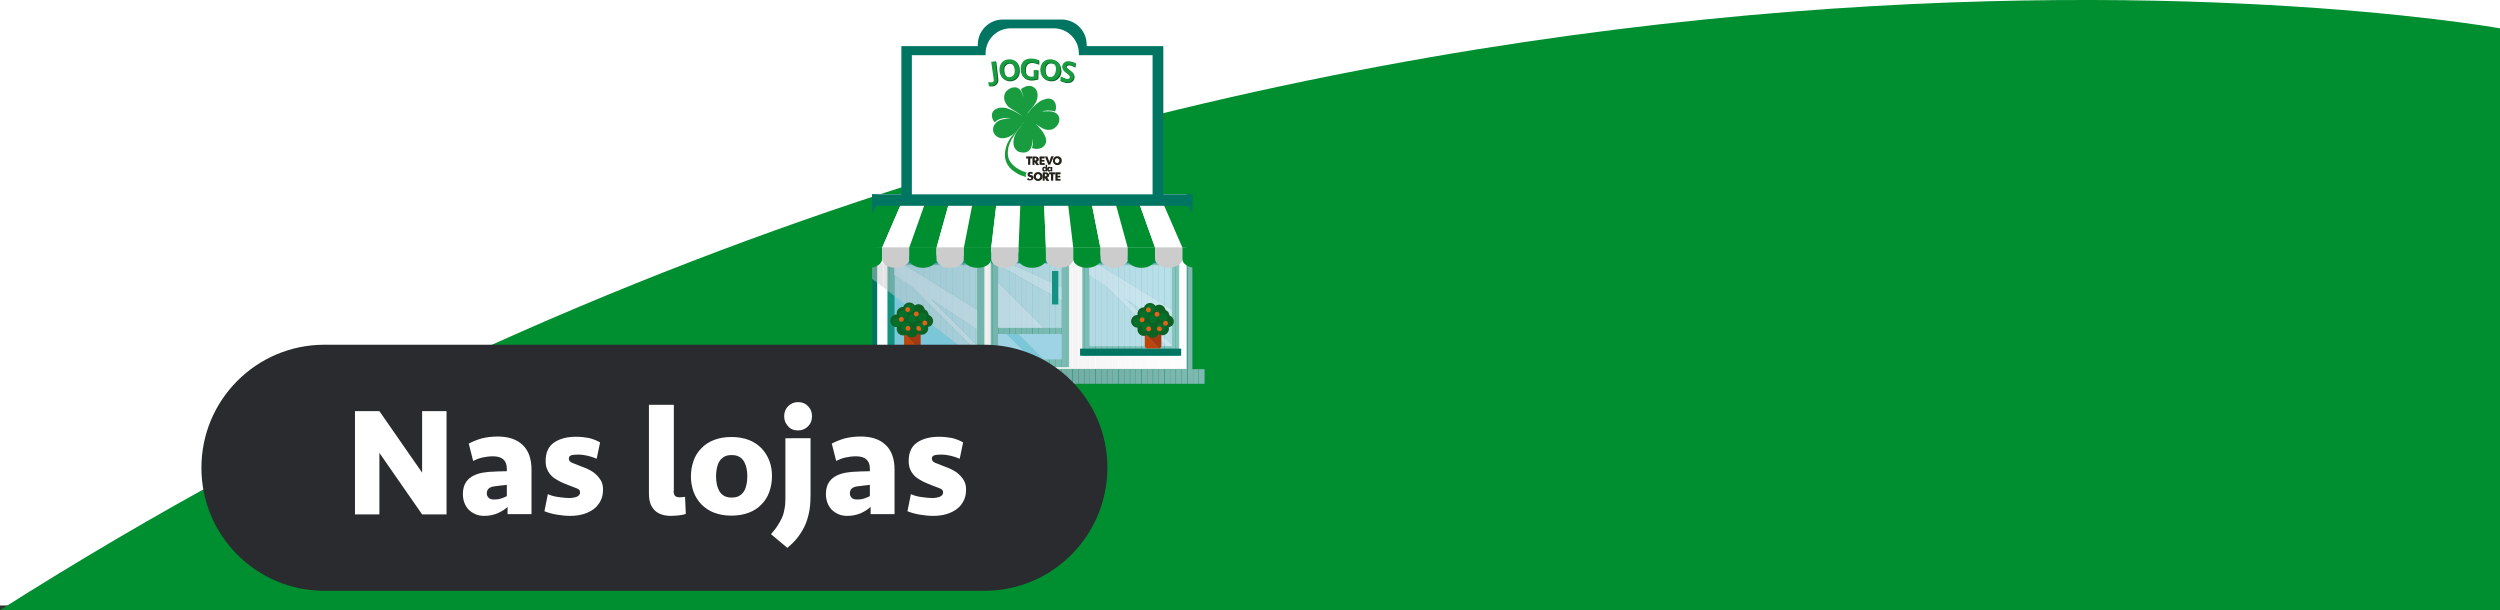 <?xml version="1.0" encoding="utf-8"?>
<!-- Generator: Adobe Illustrator 23.0.4, SVG Export Plug-In . SVG Version: 6.00 Build 0)  -->
<svg version="1.1" id="Layer_1" xmlns="http://www.w3.org/2000/svg" xmlns:xlink="http://www.w3.org/1999/xlink" x="0px" y="0px"
	 viewBox="0 0 1024 250" style="enable-background:new 0 0 1024 250;" xml:space="preserve">
<rect x="0" y="0" width="1024" height="250" fill="#333333" stroke="none"/>
<style type="text/css">
	.st0{fill:#FFFFFF;}
	.st1{fill:#008F30;}
	.st2{fill:#007561;}
	.st3{fill:#149280;}
	.st4{fill:#7BC6D8;}
	.st5{fill:#9ED3E5;}
	.st6{opacity:0.49;enable-background:new    ;}
	.st7{clip-path:url(#SVGID_2_);fill:#C5C6C8;}
	.st8{clip-path:url(#SVGID_4_);fill:#C5C6C8;}
	.st9{clip-path:url(#SVGID_6_);fill:#C6C7C9;}
	.st10{clip-path:url(#SVGID_8_);fill:#C7C8CA;}
	.st11{clip-path:url(#SVGID_10_);fill:#C8C9CB;}
	.st12{clip-path:url(#SVGID_12_);fill:#C9CACC;}
	.st13{clip-path:url(#SVGID_14_);fill:#CACBCD;}
	.st14{clip-path:url(#SVGID_16_);fill:#CBCCCE;}
	.st15{clip-path:url(#SVGID_18_);fill:#CCCDCF;}
	.st16{clip-path:url(#SVGID_20_);fill:#CDCED0;}
	.st17{clip-path:url(#SVGID_22_);fill:#CECFD1;}
	.st18{clip-path:url(#SVGID_24_);fill:#CFD0D2;}
	.st19{clip-path:url(#SVGID_26_);fill:#D0D1D3;}
	.st20{clip-path:url(#SVGID_28_);fill:#D1D2D4;}
	.st21{clip-path:url(#SVGID_30_);fill:#D2D3D5;}
	.st22{clip-path:url(#SVGID_32_);fill:#D3D4D6;}
	.st23{clip-path:url(#SVGID_34_);fill:#D4D5D6;}
	.st24{clip-path:url(#SVGID_36_);fill:#D5D6D7;}
	.st25{clip-path:url(#SVGID_38_);fill:#D6D7D8;}
	.st26{clip-path:url(#SVGID_40_);fill:#D7D8D9;}
	.st27{clip-path:url(#SVGID_42_);fill:#D8D9DA;}
	.st28{clip-path:url(#SVGID_44_);fill:#D9DADB;}
	.st29{clip-path:url(#SVGID_46_);fill:#DADBDC;}
	.st30{clip-path:url(#SVGID_48_);fill:#DBDCDD;}
	.st31{clip-path:url(#SVGID_50_);fill:#DCDDDE;}
	.st32{clip-path:url(#SVGID_52_);fill:#DDDEDF;}
	.st33{clip-path:url(#SVGID_54_);fill:#DEDFE0;}
	.st34{clip-path:url(#SVGID_56_);fill:#DFE0E1;}
	.st35{clip-path:url(#SVGID_58_);fill:#E0E1E2;}
	.st36{clip-path:url(#SVGID_60_);fill:#E1E2E3;}
	.st37{clip-path:url(#SVGID_62_);fill:#E3E3E4;}
	.st38{clip-path:url(#SVGID_64_);fill:#E4E4E5;}
	.st39{clip-path:url(#SVGID_66_);fill:#E5E5E6;}
	.st40{clip-path:url(#SVGID_68_);fill:#E6E6E7;}
	.st41{clip-path:url(#SVGID_70_);fill:#E7E7E8;}
	.st42{clip-path:url(#SVGID_72_);fill:#E8E8E9;}
	.st43{clip-path:url(#SVGID_74_);fill:#E9E9EA;}
	.st44{clip-path:url(#SVGID_76_);fill:#EAEAEB;}
	.st45{clip-path:url(#SVGID_78_);fill:#EBEBEC;}
	.st46{clip-path:url(#SVGID_80_);fill:#ECECED;}
	.st47{clip-path:url(#SVGID_82_);fill:#EDEDEE;}
	.st48{clip-path:url(#SVGID_84_);fill:#EEEEEF;}
	.st49{clip-path:url(#SVGID_86_);fill:#EFEFF0;}
	.st50{clip-path:url(#SVGID_88_);fill:#F0F0F1;}
	.st51{clip-path:url(#SVGID_90_);fill:#F1F1F1;}
	.st52{clip-path:url(#SVGID_92_);fill:#F2F2F2;}
	.st53{clip-path:url(#SVGID_94_);fill:#F3F3F3;}
	.st54{clip-path:url(#SVGID_96_);fill:#F4F4F4;}
	.st55{clip-path:url(#SVGID_98_);fill:#F5F5F5;}
	.st56{clip-path:url(#SVGID_100_);fill:#F6F6F6;}
	.st57{clip-path:url(#SVGID_102_);fill:#F7F7F7;}
	.st58{clip-path:url(#SVGID_104_);fill:#F8F8F8;}
	.st59{clip-path:url(#SVGID_106_);fill:#F9F9F9;}
	.st60{clip-path:url(#SVGID_108_);fill:#FAFAFA;}
	.st61{clip-path:url(#SVGID_110_);fill:#FBFBFB;}
	.st62{clip-path:url(#SVGID_112_);fill:#FCFCFC;}
	.st63{clip-path:url(#SVGID_114_);fill:#FDFDFD;}
	.st64{clip-path:url(#SVGID_116_);fill:#FEFEFE;}
	.st65{clip-path:url(#SVGID_118_);fill:#FFFFFF;}
	.st66{clip-path:url(#SVGID_120_);fill:#FFFFFF;}
	.st67{fill:#CCCCCC;}
	.st68{fill:#A23911;}
	.st69{fill:#BC450C;}
	.st70{fill:#0D6122;}
	.st71{fill:#057029;}
	.st72{fill:#E6621A;}
	.st73{fill:#24201A;}
	.st74{fill-rule:evenodd;clip-rule:evenodd;fill:#169B38;}
	.st75{fill-rule:evenodd;clip-rule:evenodd;fill:#189C3F;}
	.st76{fill:#005B21;}
	.st77{fill:#189C3F;}
	.st78{fill:#292B2E;}
	.st79{enable-background:new    ;}
</style>
<g>
	<g>
		<g>
			<rect class="st0" width="1024" height="248"/>
		</g>
		<g>
			<path class="st1" d="M0,249.9v0.1h1024V11.6C1008.9,9,511.8-74.9,0,249.9z"/>
		</g>
	</g>
	<g>
		<g>
			<g id="_x32__1_">
				<g>
					<g>
						<g>
							<rect x="357.2" y="79.6" class="st2" width="131.2" height="71.5"/>
						</g>
						<g>
							<rect x="359.3" y="79.6" class="st0" width="126.7" height="71.5"/>
						</g>
						<g>
							<g>
								<g>
									<rect x="363.5" y="104.7" class="st3" width="39.7" height="41.1"/>
								</g>
								<g>
									<g>
										<polygon class="st4" points="400.2,108.6 370.6,108.6 400.2,126.8 										"/>
									</g>
									<g>
										<polygon class="st4" points="400.2,135 366.4,112.6 366.4,107.5 400.2,141.3 										"/>
									</g>
									<g>
										<polygon class="st5" points="400.2,141.8 400.2,141.3 366.4,107.5 366.4,110.5 397.8,141.8 										"/>
									</g>
									<g>
										<polygon class="st4" points="397.8,141.8 366.4,110.5 366.4,141.8 										"/>
									</g>
									<g>
										<polygon class="st5" points="400.2,126.8 370.6,108.6 366.4,108.6 366.4,112.6 400.2,135 										"/>
									</g>
								</g>
							</g>
						</g>
						<g>
							<g>
								<g>
									<rect x="443.3" y="104.7" class="st3" width="39.7" height="41.1"/>
								</g>
								<g>
									<g>
										<polygon class="st4" points="480,108.6 450.4,108.6 480,126.8 										"/>
									</g>
									<g>
										<polygon class="st4" points="480,135 446.2,112.6 446.2,107.5 480,141.3 										"/>
									</g>
									<g>
										<polygon class="st5" points="480,141.8 480,141.3 446.2,107.5 446.2,110.5 477.6,141.8 										"/>
									</g>
									<g>
										<polygon class="st4" points="477.6,141.8 446.2,110.5 446.2,141.8 										"/>
									</g>
									<g>
										<polygon class="st5" points="480,126.8 450.4,108.6 446.2,108.6 446.2,112.6 480,135 										"/>
									</g>
								</g>
							</g>
						</g>
						<g>
							<rect x="352.1" y="151.2" class="st2" width="141.3" height="6"/>
						</g>
						<g>
							<g>
								<rect x="405.8" y="103.4" class="st3" width="32.1" height="47"/>
							</g>
							<g>
								<g>
									<polygon class="st4" points="434.9,107.9 413.8,107.9 434.9,117.6 									"/>
								</g>
								<g>
									<polygon class="st5" points="434.9,117.6 413.8,107.9 408.8,107.9 408.8,108.5 434.9,123.2 									"/>
								</g>
								<g>
									<polygon class="st4" points="434.9,123.2 408.8,108.5 408.8,115.6 427.5,134.3 434.9,134.3 									"/>
								</g>
								<g>
									<polygon class="st5" points="427.5,134.3 408.8,115.6 408.8,134.3 									"/>
								</g>
							</g>
						</g>
						<g class="st6">
							<g>
								<g>
									<defs>
										<polygon id="SVGID_1_" points="357.2,114.2 405.5,151.2 411.5,157.2 493.4,157.2 493.4,151.2 488.4,151.2 488.4,107.9 
											357.2,107.9 										"/>
									</defs>
									<clipPath id="SVGID_2_">
										<use xlink:href="#SVGID_1_"  style="overflow:visible;"/>
									</clipPath>
									<path class="st7" d="M357.2,107.9v49.3V107.9z"/>
								</g>
								<g>
									<defs>
										<polygon id="SVGID_3_" points="357.2,114.2 405.5,151.2 411.5,157.2 493.4,157.2 493.4,151.2 488.4,151.2 488.4,107.9 
											357.2,107.9 										"/>
									</defs>
									<clipPath id="SVGID_4_">
										<use xlink:href="#SVGID_3_"  style="overflow:visible;"/>
									</clipPath>
									<rect x="357.2" y="107.9" class="st8" width="2.3" height="49.3"/>
								</g>
								<g>
									<defs>
										<polygon id="SVGID_5_" points="357.2,114.2 405.5,151.2 411.5,157.2 493.4,157.2 493.4,151.2 488.4,151.2 488.4,107.9 
											357.2,107.9 										"/>
									</defs>
									<clipPath id="SVGID_6_">
										<use xlink:href="#SVGID_5_"  style="overflow:visible;"/>
									</clipPath>
									<rect x="359.5" y="107.9" class="st9" width="2.3" height="49.3"/>
								</g>
								<g>
									<defs>
										<polygon id="SVGID_7_" points="357.2,114.2 405.5,151.2 411.5,157.2 493.4,157.2 493.4,151.2 488.4,151.2 488.4,107.9 
											357.2,107.9 										"/>
									</defs>
									<clipPath id="SVGID_8_">
										<use xlink:href="#SVGID_7_"  style="overflow:visible;"/>
									</clipPath>
									<rect x="361.9" y="107.9" class="st10" width="2.3" height="49.3"/>
								</g>
								<g>
									<defs>
										<polygon id="SVGID_9_" points="357.2,114.2 405.5,151.2 411.5,157.2 493.4,157.2 493.4,151.2 488.4,151.2 488.4,107.9 
											357.2,107.9 										"/>
									</defs>
									<clipPath id="SVGID_10_">
										<use xlink:href="#SVGID_9_"  style="overflow:visible;"/>
									</clipPath>
									<rect x="364.2" y="107.9" class="st11" width="2.3" height="49.3"/>
								</g>
								<g>
									<defs>
										<polygon id="SVGID_11_" points="357.2,114.2 405.5,151.2 411.5,157.2 493.4,157.2 493.4,151.2 488.4,151.2 488.4,107.9 
											357.2,107.9 										"/>
									</defs>
									<clipPath id="SVGID_12_">
										<use xlink:href="#SVGID_11_"  style="overflow:visible;"/>
									</clipPath>
									<rect x="366.6" y="107.9" class="st12" width="2.3" height="49.3"/>
								</g>
								<g>
									<defs>
										<polygon id="SVGID_13_" points="357.2,114.2 405.5,151.2 411.5,157.2 493.4,157.2 493.4,151.2 488.4,151.2 488.4,107.9 
											357.2,107.9 										"/>
									</defs>
									<clipPath id="SVGID_14_">
										<use xlink:href="#SVGID_13_"  style="overflow:visible;"/>
									</clipPath>
									<rect x="368.9" y="107.9" class="st13" width="2.3" height="49.3"/>
								</g>
								<g>
									<defs>
										<polygon id="SVGID_15_" points="357.2,114.2 405.5,151.2 411.5,157.2 493.4,157.2 493.4,151.2 488.4,151.2 488.4,107.9 
											357.2,107.9 										"/>
									</defs>
									<clipPath id="SVGID_16_">
										<use xlink:href="#SVGID_15_"  style="overflow:visible;"/>
									</clipPath>
									<rect x="371.3" y="107.9" class="st14" width="2.3" height="49.3"/>
								</g>
								<g>
									<defs>
										<polygon id="SVGID_17_" points="357.2,114.2 405.5,151.2 411.5,157.2 493.4,157.2 493.4,151.2 488.4,151.2 488.4,107.9 
											357.2,107.9 										"/>
									</defs>
									<clipPath id="SVGID_18_">
										<use xlink:href="#SVGID_17_"  style="overflow:visible;"/>
									</clipPath>
									<rect x="373.6" y="107.9" class="st15" width="2.3" height="49.3"/>
								</g>
								<g>
									<defs>
										<polygon id="SVGID_19_" points="357.2,114.2 405.5,151.2 411.5,157.2 493.4,157.2 493.4,151.2 488.4,151.2 488.4,107.9 
											357.2,107.9 										"/>
									</defs>
									<clipPath id="SVGID_20_">
										<use xlink:href="#SVGID_19_"  style="overflow:visible;"/>
									</clipPath>
									<rect x="376" y="107.9" class="st16" width="2.3" height="49.3"/>
								</g>
								<g>
									<defs>
										<polygon id="SVGID_21_" points="357.2,114.2 405.5,151.2 411.5,157.2 493.4,157.2 493.4,151.2 488.4,151.2 488.4,107.9 
											357.2,107.9 										"/>
									</defs>
									<clipPath id="SVGID_22_">
										<use xlink:href="#SVGID_21_"  style="overflow:visible;"/>
									</clipPath>
									<rect x="378.3" y="107.9" class="st17" width="2.3" height="49.3"/>
								</g>
								<g>
									<defs>
										<polygon id="SVGID_23_" points="357.2,114.2 405.5,151.2 411.5,157.2 493.4,157.2 493.4,151.2 488.4,151.2 488.4,107.9 
											357.2,107.9 										"/>
									</defs>
									<clipPath id="SVGID_24_">
										<use xlink:href="#SVGID_23_"  style="overflow:visible;"/>
									</clipPath>
									<rect x="380.7" y="107.9" class="st18" width="2.3" height="49.3"/>
								</g>
								<g>
									<defs>
										<polygon id="SVGID_25_" points="357.2,114.2 405.5,151.2 411.5,157.2 493.4,157.2 493.4,151.2 488.4,151.2 488.4,107.9 
											357.2,107.9 										"/>
									</defs>
									<clipPath id="SVGID_26_">
										<use xlink:href="#SVGID_25_"  style="overflow:visible;"/>
									</clipPath>
									<rect x="383" y="107.9" class="st19" width="2.3" height="49.3"/>
								</g>
								<g>
									<defs>
										<polygon id="SVGID_27_" points="357.2,114.2 405.5,151.2 411.5,157.2 493.4,157.2 493.4,151.2 488.4,151.2 488.4,107.9 
											357.2,107.9 										"/>
									</defs>
									<clipPath id="SVGID_28_">
										<use xlink:href="#SVGID_27_"  style="overflow:visible;"/>
									</clipPath>
									<rect x="385.4" y="107.9" class="st20" width="2.3" height="49.3"/>
								</g>
								<g>
									<defs>
										<polygon id="SVGID_29_" points="357.2,114.2 405.5,151.2 411.5,157.2 493.4,157.2 493.4,151.2 488.4,151.2 488.4,107.9 
											357.2,107.9 										"/>
									</defs>
									<clipPath id="SVGID_30_">
										<use xlink:href="#SVGID_29_"  style="overflow:visible;"/>
									</clipPath>
									<rect x="387.7" y="107.9" class="st21" width="2.3" height="49.3"/>
								</g>
								<g>
									<defs>
										<polygon id="SVGID_31_" points="357.2,114.2 405.5,151.2 411.5,157.2 493.4,157.2 493.4,151.2 488.4,151.2 488.4,107.9 
											357.2,107.9 										"/>
									</defs>
									<clipPath id="SVGID_32_">
										<use xlink:href="#SVGID_31_"  style="overflow:visible;"/>
									</clipPath>
									<rect x="390.1" y="107.9" class="st22" width="2.3" height="49.3"/>
								</g>
								<g>
									<defs>
										<polygon id="SVGID_33_" points="357.2,114.2 405.5,151.2 411.5,157.2 493.4,157.2 493.4,151.2 488.4,151.2 488.4,107.9 
											357.2,107.9 										"/>
									</defs>
									<clipPath id="SVGID_34_">
										<use xlink:href="#SVGID_33_"  style="overflow:visible;"/>
									</clipPath>
									<rect x="392.4" y="107.9" class="st23" width="2.3" height="49.3"/>
								</g>
								<g>
									<defs>
										<polygon id="SVGID_35_" points="357.2,114.2 405.5,151.2 411.5,157.2 493.4,157.2 493.4,151.2 488.4,151.2 488.4,107.9 
											357.2,107.9 										"/>
									</defs>
									<clipPath id="SVGID_36_">
										<use xlink:href="#SVGID_35_"  style="overflow:visible;"/>
									</clipPath>
									<rect x="394.8" y="107.9" class="st24" width="2.3" height="49.3"/>
								</g>
								<g>
									<defs>
										<polygon id="SVGID_37_" points="357.2,114.2 405.5,151.2 411.5,157.2 493.4,157.2 493.4,151.2 488.4,151.2 488.4,107.9 
											357.2,107.9 										"/>
									</defs>
									<clipPath id="SVGID_38_">
										<use xlink:href="#SVGID_37_"  style="overflow:visible;"/>
									</clipPath>
									<rect x="397.1" y="107.9" class="st25" width="2.3" height="49.3"/>
								</g>
								<g>
									<defs>
										<polygon id="SVGID_39_" points="357.2,114.2 405.5,151.2 411.5,157.2 493.4,157.2 493.4,151.2 488.4,151.2 488.4,107.9 
											357.2,107.9 										"/>
									</defs>
									<clipPath id="SVGID_40_">
										<use xlink:href="#SVGID_39_"  style="overflow:visible;"/>
									</clipPath>
									<rect x="399.5" y="107.9" class="st26" width="2.3" height="49.3"/>
								</g>
								<g>
									<defs>
										<polygon id="SVGID_41_" points="357.2,114.2 405.5,151.2 411.5,157.2 493.4,157.2 493.4,151.2 488.4,151.2 488.4,107.9 
											357.2,107.9 										"/>
									</defs>
									<clipPath id="SVGID_42_">
										<use xlink:href="#SVGID_41_"  style="overflow:visible;"/>
									</clipPath>
									<rect x="401.8" y="107.9" class="st27" width="2.3" height="49.3"/>
								</g>
								<g>
									<defs>
										<polygon id="SVGID_43_" points="357.2,114.2 405.5,151.2 411.5,157.2 493.4,157.2 493.4,151.2 488.4,151.2 488.4,107.9 
											357.2,107.9 										"/>
									</defs>
									<clipPath id="SVGID_44_">
										<use xlink:href="#SVGID_43_"  style="overflow:visible;"/>
									</clipPath>
									<rect x="404.2" y="107.9" class="st28" width="2.3" height="49.3"/>
								</g>
								<g>
									<defs>
										<polygon id="SVGID_45_" points="357.2,114.2 405.5,151.2 411.5,157.2 493.4,157.2 493.4,151.2 488.4,151.2 488.4,107.9 
											357.2,107.9 										"/>
									</defs>
									<clipPath id="SVGID_46_">
										<use xlink:href="#SVGID_45_"  style="overflow:visible;"/>
									</clipPath>
									<rect x="406.5" y="107.9" class="st29" width="2.3" height="49.3"/>
								</g>
								<g>
									<defs>
										<polygon id="SVGID_47_" points="357.2,114.2 405.5,151.2 411.5,157.2 493.4,157.2 493.4,151.2 488.4,151.2 488.4,107.9 
											357.2,107.9 										"/>
									</defs>
									<clipPath id="SVGID_48_">
										<use xlink:href="#SVGID_47_"  style="overflow:visible;"/>
									</clipPath>
									<rect x="408.9" y="107.9" class="st30" width="2.3" height="49.3"/>
								</g>
								<g>
									<defs>
										<polygon id="SVGID_49_" points="357.2,114.2 405.5,151.2 411.5,157.2 493.4,157.2 493.4,151.2 488.4,151.2 488.4,107.9 
											357.2,107.9 										"/>
									</defs>
									<clipPath id="SVGID_50_">
										<use xlink:href="#SVGID_49_"  style="overflow:visible;"/>
									</clipPath>
									<rect x="411.2" y="107.9" class="st31" width="2.3" height="49.3"/>
								</g>
								<g>
									<defs>
										<polygon id="SVGID_51_" points="357.2,114.2 405.5,151.2 411.5,157.2 493.4,157.2 493.4,151.2 488.4,151.2 488.4,107.9 
											357.2,107.9 										"/>
									</defs>
									<clipPath id="SVGID_52_">
										<use xlink:href="#SVGID_51_"  style="overflow:visible;"/>
									</clipPath>
									<rect x="413.6" y="107.9" class="st32" width="2.3" height="49.3"/>
								</g>
								<g>
									<defs>
										<polygon id="SVGID_53_" points="357.2,114.2 405.5,151.2 411.5,157.2 493.4,157.2 493.4,151.2 488.4,151.2 488.4,107.9 
											357.2,107.9 										"/>
									</defs>
									<clipPath id="SVGID_54_">
										<use xlink:href="#SVGID_53_"  style="overflow:visible;"/>
									</clipPath>
									<rect x="415.9" y="107.9" class="st33" width="2.3" height="49.3"/>
								</g>
								<g>
									<defs>
										<polygon id="SVGID_55_" points="357.2,114.2 405.5,151.2 411.5,157.2 493.4,157.2 493.4,151.2 488.4,151.2 488.4,107.9 
											357.2,107.9 										"/>
									</defs>
									<clipPath id="SVGID_56_">
										<use xlink:href="#SVGID_55_"  style="overflow:visible;"/>
									</clipPath>
									<rect x="418.3" y="107.9" class="st34" width="2.3" height="49.3"/>
								</g>
								<g>
									<defs>
										<polygon id="SVGID_57_" points="357.2,114.2 405.5,151.2 411.5,157.2 493.4,157.2 493.4,151.2 488.4,151.2 488.4,107.9 
											357.2,107.9 										"/>
									</defs>
									<clipPath id="SVGID_58_">
										<use xlink:href="#SVGID_57_"  style="overflow:visible;"/>
									</clipPath>
									<rect x="420.6" y="107.9" class="st35" width="2.3" height="49.3"/>
								</g>
								<g>
									<defs>
										<polygon id="SVGID_59_" points="357.2,114.2 405.5,151.2 411.5,157.2 493.4,157.2 493.4,151.2 488.4,151.2 488.4,107.9 
											357.2,107.9 										"/>
									</defs>
									<clipPath id="SVGID_60_">
										<use xlink:href="#SVGID_59_"  style="overflow:visible;"/>
									</clipPath>
									<rect x="423" y="107.9" class="st36" width="2.3" height="49.3"/>
								</g>
								<g>
									<defs>
										<polygon id="SVGID_61_" points="357.2,114.2 405.5,151.2 411.5,157.2 493.4,157.2 493.4,151.2 488.4,151.2 488.4,107.9 
											357.2,107.9 										"/>
									</defs>
									<clipPath id="SVGID_62_">
										<use xlink:href="#SVGID_61_"  style="overflow:visible;"/>
									</clipPath>
									<rect x="425.3" y="107.9" class="st37" width="2.3" height="49.3"/>
								</g>
								<g>
									<defs>
										<polygon id="SVGID_63_" points="357.2,114.2 405.5,151.2 411.5,157.2 493.4,157.2 493.4,151.2 488.4,151.2 488.4,107.9 
											357.2,107.9 										"/>
									</defs>
									<clipPath id="SVGID_64_">
										<use xlink:href="#SVGID_63_"  style="overflow:visible;"/>
									</clipPath>
									<rect x="427.6" y="107.9" class="st38" width="2.3" height="49.3"/>
								</g>
								<g>
									<defs>
										<polygon id="SVGID_65_" points="357.2,114.2 405.5,151.2 411.5,157.2 493.4,157.2 493.4,151.2 488.4,151.2 488.4,107.9 
											357.2,107.9 										"/>
									</defs>
									<clipPath id="SVGID_66_">
										<use xlink:href="#SVGID_65_"  style="overflow:visible;"/>
									</clipPath>
									<rect x="430" y="107.9" class="st39" width="2.3" height="49.3"/>
								</g>
								<g>
									<defs>
										<polygon id="SVGID_67_" points="357.2,114.2 405.5,151.2 411.5,157.2 493.4,157.2 493.4,151.2 488.4,151.2 488.4,107.9 
											357.2,107.9 										"/>
									</defs>
									<clipPath id="SVGID_68_">
										<use xlink:href="#SVGID_67_"  style="overflow:visible;"/>
									</clipPath>
									<rect x="432.3" y="107.9" class="st40" width="2.3" height="49.3"/>
								</g>
								<g>
									<defs>
										<polygon id="SVGID_69_" points="357.2,114.2 405.5,151.2 411.5,157.2 493.4,157.2 493.4,151.2 488.4,151.2 488.4,107.9 
											357.2,107.9 										"/>
									</defs>
									<clipPath id="SVGID_70_">
										<use xlink:href="#SVGID_69_"  style="overflow:visible;"/>
									</clipPath>
									<rect x="434.7" y="107.9" class="st41" width="2.3" height="49.3"/>
								</g>
								<g>
									<defs>
										<polygon id="SVGID_71_" points="357.2,114.2 405.5,151.2 411.5,157.2 493.4,157.2 493.4,151.2 488.4,151.2 488.4,107.9 
											357.2,107.9 										"/>
									</defs>
									<clipPath id="SVGID_72_">
										<use xlink:href="#SVGID_71_"  style="overflow:visible;"/>
									</clipPath>
									<rect x="437" y="107.9" class="st42" width="2.3" height="49.3"/>
								</g>
								<g>
									<defs>
										<polygon id="SVGID_73_" points="357.2,114.2 405.5,151.2 411.5,157.2 493.4,157.2 493.4,151.2 488.4,151.2 488.4,107.9 
											357.2,107.9 										"/>
									</defs>
									<clipPath id="SVGID_74_">
										<use xlink:href="#SVGID_73_"  style="overflow:visible;"/>
									</clipPath>
									<rect x="439.4" y="107.9" class="st43" width="2.3" height="49.3"/>
								</g>
								<g>
									<defs>
										<polygon id="SVGID_75_" points="357.2,114.2 405.5,151.2 411.5,157.2 493.4,157.2 493.4,151.2 488.4,151.2 488.4,107.9 
											357.2,107.9 										"/>
									</defs>
									<clipPath id="SVGID_76_">
										<use xlink:href="#SVGID_75_"  style="overflow:visible;"/>
									</clipPath>
									<rect x="441.7" y="107.9" class="st44" width="2.3" height="49.3"/>
								</g>
								<g>
									<defs>
										<polygon id="SVGID_77_" points="357.2,114.2 405.5,151.2 411.5,157.2 493.4,157.2 493.4,151.2 488.4,151.2 488.4,107.9 
											357.2,107.9 										"/>
									</defs>
									<clipPath id="SVGID_78_">
										<use xlink:href="#SVGID_77_"  style="overflow:visible;"/>
									</clipPath>
									<rect x="444.1" y="107.9" class="st45" width="2.3" height="49.3"/>
								</g>
								<g>
									<defs>
										<polygon id="SVGID_79_" points="357.2,114.2 405.5,151.2 411.5,157.2 493.4,157.2 493.4,151.2 488.4,151.2 488.4,107.9 
											357.2,107.9 										"/>
									</defs>
									<clipPath id="SVGID_80_">
										<use xlink:href="#SVGID_79_"  style="overflow:visible;"/>
									</clipPath>
									<rect x="446.4" y="107.9" class="st46" width="2.3" height="49.3"/>
								</g>
								<g>
									<defs>
										<polygon id="SVGID_81_" points="357.2,114.2 405.5,151.2 411.5,157.2 493.4,157.2 493.4,151.2 488.4,151.2 488.4,107.9 
											357.2,107.9 										"/>
									</defs>
									<clipPath id="SVGID_82_">
										<use xlink:href="#SVGID_81_"  style="overflow:visible;"/>
									</clipPath>
									<rect x="448.8" y="107.9" class="st47" width="2.3" height="49.3"/>
								</g>
								<g>
									<defs>
										<polygon id="SVGID_83_" points="357.2,114.2 405.5,151.2 411.5,157.2 493.4,157.2 493.4,151.2 488.4,151.2 488.4,107.9 
											357.2,107.9 										"/>
									</defs>
									<clipPath id="SVGID_84_">
										<use xlink:href="#SVGID_83_"  style="overflow:visible;"/>
									</clipPath>
									<rect x="451.1" y="107.9" class="st48" width="2.3" height="49.3"/>
								</g>
								<g>
									<defs>
										<polygon id="SVGID_85_" points="357.2,114.2 405.5,151.2 411.5,157.2 493.4,157.2 493.4,151.2 488.4,151.2 488.4,107.9 
											357.2,107.9 										"/>
									</defs>
									<clipPath id="SVGID_86_">
										<use xlink:href="#SVGID_85_"  style="overflow:visible;"/>
									</clipPath>
									<rect x="453.5" y="107.9" class="st49" width="2.3" height="49.3"/>
								</g>
								<g>
									<defs>
										<polygon id="SVGID_87_" points="357.2,114.2 405.5,151.2 411.5,157.2 493.4,157.2 493.4,151.2 488.4,151.2 488.4,107.9 
											357.2,107.9 										"/>
									</defs>
									<clipPath id="SVGID_88_">
										<use xlink:href="#SVGID_87_"  style="overflow:visible;"/>
									</clipPath>
									<rect x="455.8" y="107.9" class="st50" width="2.3" height="49.3"/>
								</g>
								<g>
									<defs>
										<polygon id="SVGID_89_" points="357.2,114.2 405.5,151.2 411.5,157.2 493.4,157.2 493.4,151.2 488.4,151.2 488.4,107.9 
											357.2,107.9 										"/>
									</defs>
									<clipPath id="SVGID_90_">
										<use xlink:href="#SVGID_89_"  style="overflow:visible;"/>
									</clipPath>
									<rect x="458.2" y="107.9" class="st51" width="2.3" height="49.3"/>
								</g>
								<g>
									<defs>
										<polygon id="SVGID_91_" points="357.2,114.2 405.5,151.2 411.5,157.2 493.4,157.2 493.4,151.2 488.4,151.2 488.4,107.9 
											357.2,107.9 										"/>
									</defs>
									<clipPath id="SVGID_92_">
										<use xlink:href="#SVGID_91_"  style="overflow:visible;"/>
									</clipPath>
									<rect x="460.5" y="107.9" class="st52" width="2.3" height="49.3"/>
								</g>
								<g>
									<defs>
										<polygon id="SVGID_93_" points="357.2,114.2 405.5,151.2 411.5,157.2 493.4,157.2 493.4,151.2 488.4,151.2 488.4,107.9 
											357.2,107.9 										"/>
									</defs>
									<clipPath id="SVGID_94_">
										<use xlink:href="#SVGID_93_"  style="overflow:visible;"/>
									</clipPath>
									<rect x="462.9" y="107.9" class="st53" width="2.3" height="49.3"/>
								</g>
								<g>
									<defs>
										<polygon id="SVGID_95_" points="357.2,114.2 405.5,151.2 411.5,157.2 493.4,157.2 493.4,151.2 488.4,151.2 488.4,107.9 
											357.2,107.9 										"/>
									</defs>
									<clipPath id="SVGID_96_">
										<use xlink:href="#SVGID_95_"  style="overflow:visible;"/>
									</clipPath>
									<rect x="465.2" y="107.9" class="st54" width="2.3" height="49.3"/>
								</g>
								<g>
									<defs>
										<polygon id="SVGID_97_" points="357.2,114.2 405.5,151.2 411.5,157.2 493.4,157.2 493.4,151.2 488.4,151.2 488.4,107.9 
											357.2,107.9 										"/>
									</defs>
									<clipPath id="SVGID_98_">
										<use xlink:href="#SVGID_97_"  style="overflow:visible;"/>
									</clipPath>
									<rect x="467.6" y="107.9" class="st55" width="2.3" height="49.3"/>
								</g>
								<g>
									<defs>
										<polygon id="SVGID_99_" points="357.2,114.2 405.5,151.2 411.5,157.2 493.4,157.2 493.4,151.2 488.4,151.2 488.4,107.9 
											357.2,107.9 										"/>
									</defs>
									<clipPath id="SVGID_100_">
										<use xlink:href="#SVGID_99_"  style="overflow:visible;"/>
									</clipPath>
									<rect x="469.9" y="107.9" class="st56" width="2.3" height="49.3"/>
								</g>
								<g>
									<defs>
										<polygon id="SVGID_101_" points="357.2,114.2 405.5,151.2 411.5,157.2 493.4,157.2 493.4,151.2 488.4,151.2 488.4,107.9 
											357.2,107.9 										"/>
									</defs>
									<clipPath id="SVGID_102_">
										<use xlink:href="#SVGID_101_"  style="overflow:visible;"/>
									</clipPath>
									<rect x="472.3" y="107.9" class="st57" width="2.3" height="49.3"/>
								</g>
								<g>
									<defs>
										<polygon id="SVGID_103_" points="357.2,114.2 405.5,151.2 411.5,157.2 493.4,157.2 493.4,151.2 488.4,151.2 488.4,107.9 
											357.2,107.9 										"/>
									</defs>
									<clipPath id="SVGID_104_">
										<use xlink:href="#SVGID_103_"  style="overflow:visible;"/>
									</clipPath>
									<rect x="474.6" y="107.9" class="st58" width="2.3" height="49.3"/>
								</g>
								<g>
									<defs>
										<polygon id="SVGID_105_" points="357.2,114.2 405.5,151.2 411.5,157.2 493.4,157.2 493.4,151.2 488.4,151.2 488.4,107.9 
											357.2,107.9 										"/>
									</defs>
									<clipPath id="SVGID_106_">
										<use xlink:href="#SVGID_105_"  style="overflow:visible;"/>
									</clipPath>
									<rect x="477" y="107.9" class="st59" width="2.3" height="49.3"/>
								</g>
								<g>
									<defs>
										<polygon id="SVGID_107_" points="357.2,114.2 405.5,151.2 411.5,157.2 493.4,157.2 493.4,151.2 488.4,151.2 488.4,107.9 
											357.2,107.9 										"/>
									</defs>
									<clipPath id="SVGID_108_">
										<use xlink:href="#SVGID_107_"  style="overflow:visible;"/>
									</clipPath>
									<rect x="479.3" y="107.9" class="st60" width="2.3" height="49.3"/>
								</g>
								<g>
									<defs>
										<polygon id="SVGID_109_" points="357.2,114.2 405.5,151.2 411.5,157.2 493.4,157.2 493.4,151.2 488.4,151.2 488.4,107.9 
											357.2,107.9 										"/>
									</defs>
									<clipPath id="SVGID_110_">
										<use xlink:href="#SVGID_109_"  style="overflow:visible;"/>
									</clipPath>
									<rect x="481.7" y="107.9" class="st61" width="2.3" height="49.3"/>
								</g>
								<g>
									<defs>
										<polygon id="SVGID_111_" points="357.2,114.2 405.5,151.2 411.5,157.2 493.4,157.2 493.4,151.2 488.4,151.2 488.4,107.9 
											357.2,107.9 										"/>
									</defs>
									<clipPath id="SVGID_112_">
										<use xlink:href="#SVGID_111_"  style="overflow:visible;"/>
									</clipPath>
									<rect x="484" y="107.9" class="st62" width="2.3" height="49.3"/>
								</g>
								<g>
									<defs>
										<polygon id="SVGID_113_" points="357.2,114.2 405.5,151.2 411.5,157.2 493.4,157.2 493.4,151.2 488.4,151.2 488.4,107.9 
											357.2,107.9 										"/>
									</defs>
									<clipPath id="SVGID_114_">
										<use xlink:href="#SVGID_113_"  style="overflow:visible;"/>
									</clipPath>
									<rect x="486.4" y="107.9" class="st63" width="2.3" height="49.3"/>
								</g>
								<g>
									<defs>
										<polygon id="SVGID_115_" points="357.2,114.2 405.5,151.2 411.5,157.2 493.4,157.2 493.4,151.2 488.4,151.2 488.4,107.9 
											357.2,107.9 										"/>
									</defs>
									<clipPath id="SVGID_116_">
										<use xlink:href="#SVGID_115_"  style="overflow:visible;"/>
									</clipPath>
									<rect x="488.7" y="107.9" class="st64" width="2.3" height="49.3"/>
								</g>
								<g>
									<defs>
										<polygon id="SVGID_117_" points="357.2,114.2 405.5,151.2 411.5,157.2 493.4,157.2 493.4,151.2 488.4,151.2 488.4,107.9 
											357.2,107.9 										"/>
									</defs>
									<clipPath id="SVGID_118_">
										<use xlink:href="#SVGID_117_"  style="overflow:visible;"/>
									</clipPath>
									<rect x="491.1" y="107.9" class="st65" width="2.3" height="49.3"/>
								</g>
								<g>
									<defs>
										<polygon id="SVGID_119_" points="357.2,114.2 405.5,151.2 411.5,157.2 493.4,157.2 493.4,151.2 488.4,151.2 488.4,107.9 
											357.2,107.9 										"/>
									</defs>
									<clipPath id="SVGID_120_">
										<use xlink:href="#SVGID_119_"  style="overflow:visible;"/>
									</clipPath>
									<path class="st66" d="M493.4,157.2v-49.3V157.2z"/>
								</g>
							</g>
						</g>
						<g>
							<g>
								<g>
									<polygon class="st1" points="360,82.1 350.1,101.5 361.3,101.5 369.7,82.1 									"/>
								</g>
								<g>
									<polygon class="st0" points="369.7,82.1 361.3,101.5 372.5,101.5 379.3,82.1 									"/>
								</g>
								<g>
									<polygon class="st1" points="379.3,82.1 372.4,101.5 383.6,101.5 389,82.1 									"/>
								</g>
								<g>
									<polygon class="st0" points="389,82.1 383.6,101.5 394.8,101.5 398.6,82.1 									"/>
								</g>
								<g>
									<polygon class="st1" points="398.6,82.1 394.8,101.5 406,101.5 408.3,82.1 									"/>
								</g>
								<g>
									<polygon class="st0" points="408.3,82.1 406,101.4 417.2,101.4 418,82.1 									"/>
								</g>
								<g>
									<polygon class="st1" points="418,82.1 417.2,101.5 428.4,101.5 427.6,82.1 									"/>
								</g>
								<g>
									<polygon class="st0" points="427.6,82.1 428.4,101.4 439.6,101.4 437.3,82.1 									"/>
								</g>
								<g>
									<polygon class="st1" points="437.3,82.1 439.6,101.4 450.7,101.4 446.9,82.1 									"/>
								</g>
								<g>
									<polygon class="st0" points="446.9,82.1 450.7,101.4 461.9,101.4 456.6,82.1 									"/>
								</g>
								<g>
									<polygon class="st1" points="456.6,82.1 461.9,101.4 473.1,101.4 466.2,82.1 									"/>
								</g>
								<g>
									<polygon class="st0" points="466.2,82.1 473.1,101.4 484.3,101.4 475.9,82.1 									"/>
								</g>
								<g>
									<polygon class="st1" points="475.9,82.1 484.3,101.4 495.5,101.4 485.6,82.1 									"/>
								</g>
							</g>
							<g>
								<g>
									<path class="st1" d="M350.1,101.3v4.8c0,2,2.5,3.6,5.6,3.6s5.6-1.6,5.6-3.6v-4.8H350.1z"/>
								</g>
								<g>
									<path class="st67" d="M361.3,101.3v4.8c0,2,2.5,3.6,5.6,3.6s5.6-1.6,5.6-3.6v-4.8H361.3z"/>
								</g>
								<g>
									<path class="st1" d="M372.4,101.3v4.8c0,2,2.5,3.6,5.6,3.6s5.6-1.6,5.6-3.6v-4.8H372.4z"/>
								</g>
								<g>
									<path class="st67" d="M383.6,101.3v4.8c0,2,2.5,3.6,5.6,3.6s5.6-1.6,5.6-3.6v-4.8H383.6z"/>
								</g>
								<g>
									<path class="st1" d="M394.8,101.3v4.8c0,2,2.5,3.6,5.6,3.6s5.6-1.6,5.6-3.6v-4.8H394.8z"/>
								</g>
								<g>
									<path class="st67" d="M406,101.3v4.8c0,2,2.5,3.6,5.6,3.6s5.6-1.6,5.6-3.6v-4.8H406z"/>
								</g>
								<g>
									<path class="st1" d="M417.2,101.3v4.8c0,2,2.5,3.6,5.6,3.6s5.6-1.6,5.6-3.6v-4.8H417.2z"/>
								</g>
								<g>
									<path class="st67" d="M428.4,101.3v4.8c0,2,2.5,3.6,5.6,3.6s5.6-1.6,5.6-3.6v-4.8H428.4z"/>
								</g>
								<g>
									<path class="st1" d="M439.6,101.3v4.8c0,2,2.5,3.6,5.6,3.6s5.6-1.6,5.6-3.6v-4.8H439.6z"/>
								</g>
								<g>
									<path class="st67" d="M450.8,101.3v4.8c0,2,2.5,3.6,5.6,3.6s5.6-1.6,5.6-3.6v-4.8H450.8z"/>
								</g>
								<g>
									<path class="st1" d="M461.9,101.3v4.8c0,2,2.5,3.6,5.6,3.6s5.6-1.6,5.6-3.6v-4.8H461.9z"/>
								</g>
								<g>
									<path class="st67" d="M473.1,101.3v4.7c0,2,2.5,3.6,5.6,3.6s5.6-1.6,5.6-3.6v-4.7H473.1z"/>
								</g>
								<g>
									<path class="st1" d="M484.3,101.3v4.8c0,2,2.5,3.6,5.6,3.6s5.6-1.6,5.6-3.6v-4.8H484.3z"/>
								</g>
							</g>
						</g>
						<g>
							<rect x="357.2" y="79.6" class="st2" width="131.2" height="4.7"/>
						</g>
					</g>
					<g>
						<rect x="430.9" y="111" class="st3" width="2.6" height="13.7"/>
					</g>
					<g>
						<g>
							<polygon class="st5" points="408.8,136.8 408.8,147.2 422.7,147.2 412.4,136.8 							"/>
						</g>
						<g>
							<polygon class="st4" points="412.4,136.8 422.7,147.2 427.4,147.2 417.1,136.8 							"/>
						</g>
						<g>
							<polygon class="st5" points="434.9,136.8 417.1,136.8 427.4,147.2 434.9,147.2 							"/>
						</g>
					</g>
					<g>
						<g>
							<g>
								<path class="st68" d="M377.2,134.7h-7v2l5.9,5.9l0,0c0.6,0,1-0.5,1-1v-6.9H377.2z"/>
							</g>
							<g>
								<path class="st69" d="M370.3,136.7v4.9c0,0.6,0.5,1,1,1h4.9L370.3,136.7z"/>
							</g>
						</g>
						<g>
							<g>
								<path class="st70" d="M382.2,131.5c0-1.1-0.7-2.1-1.8-2.5c-0.1-1-0.7-1.9-1.6-2.2c-0.2-1.2-1.3-2.2-2.6-2.2
									c-0.5,0-1.1,0.2-1.5,0.5c-0.5-0.7-1.3-1.2-2.2-1.2c-1.2,0-2.2,0.8-2.5,1.8h-0.1c-1.4,0-2.6,1.2-2.6,2.6c0,0.2,0,0.4,0.1,0.5
									c0,0,0,0-0.1,0c-1.4,0-2.6,1.2-2.6,2.6c0,1.4,1.2,2.6,2.6,2.6h0.1c-0.1,0.2-0.1,0.5-0.1,0.8c0,1.4,1.2,2.6,2.6,2.6
									c0.5,0,1-0.2,1.4-0.4c0.5,0.7,1.3,1.2,2.2,1.2c1.1,0,2.1-0.7,2.4-1.7c0.5,0.4,1.1,0.6,1.7,0.6c1.4,0,2.6-1.2,2.6-2.6
									c0-0.2,0-0.4-0.1-0.6C381.4,133.7,382.2,132.7,382.2,131.5z"/>
							</g>
							<g>
								<g>
									<path class="st71" d="M367.4,130.1c-1,0-1.8,0.8-1.8,1.8s0.8,1.8,1.8,1.8s1.8-0.8,1.8-1.8
										C369.2,130.9,368.4,130.1,367.4,130.1z"/>
								</g>
								<g>
									<path class="st71" d="M370,130.7c1,0,1.8-0.8,1.8-1.8s-0.8-1.8-1.8-1.8s-1.8,0.8-1.8,1.8
										C368.3,129.9,369.1,130.7,370,130.7z"/>
								</g>
								<g>
									<path class="st71" d="M372.6,128.2c1,0,1.8-0.8,1.8-1.8s-0.8-1.8-1.8-1.8s-1.8,0.8-1.8,1.8
										C370.9,127.4,371.7,128.2,372.6,128.2z"/>
								</g>
								<g>
									<path class="st71" d="M370.9,131.8c-1,0-1.8,0.8-1.8,1.8s0.8,1.8,1.8,1.8s1.8-0.8,1.8-1.8
										C372.6,132.6,371.8,131.8,370.9,131.8z"/>
								</g>
								<g>
									<path class="st71" d="M377,132.1c-1,0-1.8,0.8-1.8,1.8s0.8,1.8,1.8,1.8s1.8-0.8,1.8-1.8C378.8,132.9,378,132.1,377,132.1z"
										/>
								</g>
								<g>
									<path class="st71" d="M377.8,128c-1,0-1.8,0.8-1.8,1.8s0.8,1.8,1.8,1.8s1.8-0.8,1.8-1.8C379.6,128.8,378.8,128,377.8,128z"
										/>
								</g>
								<g>
									<path class="st71" d="M373.7,128.6c-1,0-1.8,0.8-1.8,1.8s0.8,1.8,1.8,1.8s1.8-0.8,1.8-1.8
										C375.4,129.4,374.6,128.6,373.7,128.6z"/>
								</g>
							</g>
							<g>
								<g>
									<path class="st72" d="M369.2,129.8c-0.6,0-1,0.5-1,1c0,0.6,0.5,1,1,1c0.6,0,1-0.5,1-1S369.8,129.8,369.2,129.8z"/>
								</g>
								<g>
									<path class="st72" d="M371.8,127.8c0.6,0,1-0.5,1-1s-0.5-1-1-1c-0.6,0-1,0.5-1,1S371.2,127.8,371.8,127.8z"/>
								</g>
								<g>
									<path class="st72" d="M376.3,128.6c0-0.6-0.5-1-1-1c-0.6,0-1,0.5-1,1c0,0.6,0.5,1,1,1S376.3,129.2,376.3,128.6z"/>
								</g>
								<g>
									<path class="st72" d="M371.9,133.5c-0.6,0-1,0.5-1,1s0.5,1,1,1c0.6,0,1-0.5,1-1S372.5,133.5,371.9,133.5z"/>
								</g>
								<g>
									<path class="st72" d="M378.8,131.3c-0.6,0-1,0.5-1,1c0,0.6,0.5,1,1,1c0.6,0,1-0.5,1-1C379.8,131.7,379.3,131.3,378.8,131.3
										z"/>
								</g>
								<g>
									<path class="st72" d="M376.3,133.5c-0.6,0-1,0.5-1,1s0.5,1,1,1c0.6,0,1,0,1-0.6C377.3,134.4,376.8,133.5,376.3,133.5z"/>
								</g>
							</g>
						</g>
					</g>
					<g>
						<g>
							<rect x="362.4" y="142.8" class="st2" width="41.4" height="2.9"/>
						</g>
						<g>
							<rect x="442.4" y="142.8" class="st2" width="41.4" height="2.9"/>
						</g>
					</g>
					<g>
						<g>
							<g>
								<path class="st68" d="M475.8,134.8h-7v2l5.9,5.9l0,0c0.6,0,1-0.5,1-1v-6.9H475.8z"/>
							</g>
							<g>
								<path class="st69" d="M468.9,136.8v4.9c0,0.6,0.5,1,1,1h4.9L468.9,136.8z"/>
							</g>
						</g>
						<g>
							<g>
								<path class="st70" d="M480.8,131.7c0-1.1-0.7-2.1-1.8-2.5c-0.1-1-0.7-1.9-1.6-2.2c-0.2-1.2-1.3-2.2-2.6-2.2
									c-0.5,0-1.1,0.2-1.5,0.5c-0.5-0.7-1.3-1.2-2.2-1.2c-1.2,0-2.2,0.8-2.5,1.8h-0.1c-1.4,0-2.6,1.2-2.6,2.6c0,0.2,0,0.4,0.1,0.5
									c0,0,0,0-0.1,0c-1.4,0-2.6,1.2-2.6,2.6c0,1.4,1.2,2.6,2.6,2.6h0.1c-0.1,0.2-0.1,0.5-0.1,0.8c0,1.4,1.2,2.6,2.6,2.6
									c0.5,0,1-0.2,1.4-0.4c0.5,0.7,1.3,1.2,2.2,1.2c1.1,0,2.1-0.7,2.4-1.7c0.5,0.4,1.1,0.6,1.7,0.6c1.4,0,2.6-1.2,2.6-2.6
									c0-0.2,0-0.4-0.1-0.6C480,133.8,480.8,132.8,480.8,131.7z"/>
							</g>
							<g>
								<g>
									<path class="st71" d="M466,130.2c-1,0-1.8,0.8-1.8,1.8s0.8,1.8,1.8,1.8s1.8-0.8,1.8-1.8S467,130.2,466,130.2z"/>
								</g>
								<g>
									<path class="st71" d="M468.6,130.8c1,0,1.8-0.8,1.8-1.8s-0.8-1.8-1.8-1.8s-1.8,0.8-1.8,1.8
										C466.9,130,467.7,130.8,468.6,130.8z"/>
								</g>
								<g>
									<path class="st71" d="M471.2,128.3c1,0,1.8-0.8,1.8-1.8s-0.8-1.8-1.8-1.8s-1.8,0.8-1.8,1.8
										C469.5,127.5,470.3,128.3,471.2,128.3z"/>
								</g>
								<g>
									<path class="st71" d="M469.5,132c-1,0-1.8,0.8-1.8,1.8s0.8,1.8,1.8,1.8s1.8-0.8,1.8-1.8C471.2,132.7,470.4,132,469.5,132z"
										/>
								</g>
								<g>
									<path class="st71" d="M475.6,132.2c-1,0-1.8,0.8-1.8,1.8s0.8,1.8,1.8,1.8s1.8-0.8,1.8-1.8S476.6,132.2,475.6,132.2z"/>
								</g>
								<g>
									<path class="st71" d="M476.4,128.1c-1,0-1.8,0.8-1.8,1.8s0.8,1.8,1.8,1.8s1.8-0.8,1.8-1.8
										C478.2,128.9,477.4,128.1,476.4,128.1z"/>
								</g>
								<g>
									<path class="st71" d="M472.3,128.7c-1,0-1.8,0.8-1.8,1.8s0.8,1.8,1.8,1.8s1.8-0.8,1.8-1.8
										C474,129.5,473.2,128.7,472.3,128.7z"/>
								</g>
							</g>
							<g>
								<g>
									<path class="st72" d="M467.8,130c-0.6,0-1,0.5-1,1c0,0.6,0.5,1,1,1c0.6,0,1-0.5,1-1C468.8,130.4,468.4,130,467.8,130z"/>
								</g>
								<g>
									<path class="st72" d="M470.4,127.9c0.6,0,1-0.5,1-1s-0.5-1-1-1c-0.6,0-1,0.5-1,1S469.8,127.9,470.4,127.9z"/>
								</g>
								<g>
									<path class="st72" d="M474.9,128.7c0-0.6-0.5-1-1-1c-0.6,0-1,0.5-1,1c0,0.6,0.5,1,1,1C474.4,129.8,474.9,129.3,474.9,128.7
										z"/>
								</g>
								<g>
									<path class="st72" d="M470.5,133.7c-0.6,0-1,0.5-1,1s0.5,1,1,1c0.6,0,1-0.5,1-1S471.1,133.7,470.5,133.7z"/>
								</g>
								<g>
									<path class="st72" d="M477.4,131.4c-0.6,0-1,0.5-1,1c0,0.6,0.5,1,1,1c0.6,0,1-0.5,1-1C478.4,131.8,477.9,131.4,477.4,131.4
										z"/>
								</g>
								<g>
									<path class="st72" d="M474.9,133.7c-0.6,0-1,0.5-1,1s0.5,1,1,1c0.6,0,1-0.5,1-1S475.4,133.7,474.9,133.7z"/>
								</g>
							</g>
						</g>
					</g>
				</g>
				<g>
					<g>
						<path class="st2" d="M445.1,18.9v-0.6c0-5.7-4.6-10.3-10.3-10.3h-24c-5.7,0-10.3,4.6-10.3,10.3v0.6h-31.3v61h107.3v-61
							C476.5,18.9,445.1,18.9,445.1,18.9z"/>
					</g>
					<g>
						<path class="st0" d="M441.9,22.6v-0.7c0-5.7-4.6-10.3-10.3-10.3H414c-5.7,0-10.3,4.6-10.3,10.3v0.7h-30.2v57h98.6v-57
							C472.1,22.6,441.9,22.6,441.9,22.6z"/>
					</g>
				</g>
			</g>
			<g>
				<g>
					<g>
						<path class="st73" d="M432.3,74v-3.4h2.1v0.8h-1.2V72h1.1v0.7h-1.1v0.6h1.2V74H432.3z M430.5,74v-2.6h-0.8v-0.8h2.5v0.8h-0.8
							V74H430.5z M428,72.2h0.2c0.2,0,0.3,0,0.4-0.1s0.1-0.2,0.1-0.3c0-0.2,0-0.3-0.1-0.4s-0.2-0.1-0.4-0.1H428V72.2z M427.1,74
							v-3.4h1c0.4,0,0.6,0,0.8,0.1c0.1,0,0.3,0.1,0.4,0.2s0.2,0.2,0.3,0.4c0.1,0.1,0.1,0.3,0.1,0.5c0,0.3-0.1,0.5-0.2,0.6
							c-0.1,0.2-0.3,0.3-0.6,0.3l0.9,1.4h-1.1l-0.8-1.3V74H427.1z M425.2,73.3c0.3,0,0.5-0.1,0.6-0.3c0.2-0.2,0.3-0.4,0.3-0.7
							c0-0.3-0.1-0.5-0.3-0.7c-0.2-0.2-0.4-0.3-0.6-0.3c-0.3,0-0.5,0.1-0.6,0.3c-0.2,0.2-0.3,0.4-0.3,0.7c0,0.3,0.1,0.5,0.2,0.7
							C424.7,73.2,424.9,73.3,425.2,73.3z M427,72.3c0,0.2,0,0.5-0.1,0.7s-0.2,0.4-0.4,0.6c-0.2,0.2-0.4,0.3-0.6,0.4
							s-0.5,0.1-0.7,0.1s-0.5,0-0.7-0.1s-0.4-0.2-0.6-0.4c-0.2-0.2-0.3-0.4-0.4-0.6s-0.1-0.4-0.1-0.7c0-0.2,0-0.5,0.1-0.7
							s0.2-0.4,0.4-0.6c0.2-0.2,0.4-0.3,0.6-0.4s0.5-0.1,0.7-0.1s0.5,0,0.7,0.1s0.4,0.2,0.6,0.4c0.2,0.2,0.3,0.4,0.4,0.6
							S427,72.1,427,72.3z M421.2,72.9c0.1,0.2,0.3,0.3,0.4,0.4s0.3,0.1,0.4,0.1s0.2,0,0.3-0.1c0.1-0.1,0.1-0.2,0.1-0.3
							c0-0.1,0-0.2-0.1-0.3c-0.1-0.1-0.2-0.1-0.5-0.2s-0.6-0.2-0.7-0.4c-0.1-0.1-0.2-0.3-0.2-0.6c0-0.3,0.1-0.6,0.3-0.8
							c0.2-0.2,0.5-0.3,0.9-0.3c0.2,0,0.4,0,0.5,0.1c0.2,0.1,0.3,0.1,0.5,0.2l-0.3,0.7c-0.1-0.1-0.2-0.2-0.3-0.2
							c-0.1,0-0.2-0.1-0.3-0.1c-0.1,0-0.2,0-0.3,0.1c-0.1,0.1-0.1,0.1-0.1,0.2s0,0.2,0.1,0.2c0.1,0.1,0.2,0.1,0.4,0.1l0,0
							c0.4,0.1,0.6,0.2,0.7,0.3c0.1,0.1,0.1,0.2,0.2,0.3c0,0.1,0.1,0.2,0.1,0.4c0,0.4-0.1,0.7-0.4,0.9c-0.2,0.2-0.6,0.3-1,0.3
							c-0.2,0-0.5,0-0.7-0.1s-0.4-0.2-0.6-0.4L421.2,72.9z M431,68.4v1.8h-0.6v-0.3c-0.1,0.1-0.2,0.2-0.3,0.3
							c-0.1,0.1-0.2,0.1-0.4,0.1c-0.2,0-0.4-0.1-0.6-0.3c-0.1-0.2-0.2-0.4-0.2-0.7c0-0.3,0.1-0.5,0.2-0.7s0.3-0.3,0.6-0.3
							c0.1,0,0.2,0,0.3,0.1c0.1,0.1,0.2,0.1,0.2,0.3v-0.3H431z M430.4,69.3c0-0.1,0-0.2-0.1-0.3c-0.1-0.1-0.2-0.1-0.3-0.1
							s-0.2,0-0.3,0.1c-0.1,0.1-0.1,0.2-0.1,0.3c0,0.1,0,0.2,0.1,0.3c0.1,0.1,0.2,0.1,0.3,0.1c0.1,0,0.2,0,0.3-0.1
							C430.4,69.5,430.4,69.4,430.4,69.3z M428.9,67.5v2.7h-0.6v-0.3c-0.1,0.1-0.2,0.2-0.3,0.3c-0.1,0.1-0.2,0.1-0.3,0.1
							c-0.2,0-0.4-0.1-0.6-0.3c-0.1-0.2-0.2-0.4-0.2-0.7c0-0.3,0.1-0.5,0.2-0.7s0.3-0.3,0.6-0.3c0.1,0,0.3,0,0.4,0.1
							s0.2,0.1,0.2,0.3v-0.1c0-0.1,0-0.1,0-0.2v-0.9H428.9z M428.3,69.3c0-0.1,0-0.2-0.1-0.3c-0.1-0.1-0.2-0.1-0.3-0.1
							c-0.1,0-0.2,0-0.3,0.1s-0.1,0.2-0.1,0.3c0,0.1,0,0.2,0.1,0.3c0.1,0.1,0.2,0.1,0.3,0.1c0.1,0,0.2,0,0.3-0.1
							C428.3,69.6,428.3,69.4,428.3,69.3z M433,66.8c0.3,0,0.5-0.1,0.6-0.3c0.2-0.2,0.3-0.4,0.3-0.7c0-0.3-0.1-0.5-0.3-0.7
							c-0.2-0.2-0.4-0.3-0.6-0.3c-0.3,0-0.5,0.1-0.6,0.3c-0.2,0.2-0.3,0.4-0.3,0.7c0,0.3,0.1,0.5,0.2,0.7
							C432.6,66.7,432.8,66.8,433,66.8z M434.9,65.8c0,0.2,0,0.5-0.1,0.7s-0.2,0.4-0.4,0.6c-0.2,0.2-0.4,0.3-0.6,0.4
							s-0.5,0.1-0.7,0.1s-0.5,0-0.7-0.1s-0.4-0.2-0.6-0.4c-0.2-0.2-0.3-0.4-0.4-0.6s-0.1-0.4-0.1-0.7c0-0.2,0-0.5,0.1-0.7
							s0.2-0.4,0.4-0.6c0.2-0.2,0.4-0.3,0.6-0.4s0.5-0.1,0.7-0.1s0.5,0,0.7,0.1s0.4,0.2,0.6,0.4c0.2,0.2,0.3,0.4,0.4,0.6
							C434.8,65.3,434.9,65.6,434.9,65.8z M429.4,67.5l-1.4-3.4h1l0.7,1.9v0.1c0,0.1,0,0.2,0.1,0.3c0-0.1,0-0.2,0.1-0.3
							c0-0.1,0-0.1,0-0.2l0.7-1.9h1l-1.4,3.4L429.4,67.5L429.4,67.5z M425.8,67.5v-3.4h2.1v0.8h-1.2v0.6h1.1v0.7h-1.1v0.6h1.2v0.8
							L425.8,67.5L425.8,67.5z M421.1,67.5v-2.6h-0.8v-0.8h2.5v0.8H422v2.6H421.1z"/>
					</g>
					<g>
						<path class="st73" d="M423.8,65.7h0.2c0.2,0,0.3,0,0.4-0.1s0.1-0.2,0.1-0.3c0-0.2,0-0.3-0.1-0.4s-0.2-0.1-0.4-0.1h-0.2V65.7z
							 M422.9,67.5v-3.4h1c0.4,0,0.6,0,0.8,0.1c0.1,0,0.3,0.1,0.4,0.2s0.2,0.2,0.3,0.4c0.1,0.1,0.1,0.3,0.1,0.5
							c0,0.3-0.1,0.5-0.2,0.6c-0.1,0.2-0.3,0.3-0.6,0.3l0.9,1.4h-1.1l-0.8-1.3v1.3L422.9,67.5L422.9,67.5z"/>
					</g>
					<g>
						<path class="st74" d="M416.6,53.4c-0.4,0.2-1.2,1.2-1.6,1.7l-0.8,1l-0.8,1.2c-0.3,0.5-0.6,1.1-0.9,1.7
							c-0.1,0.1-0.1,0.2-0.1,0.4c-0.2,0.5-0.4,1-0.5,1.6c-0.2,0.8-0.3,1.5-0.3,2.3v0.1c0,1.9,0.6,3.6,1.9,5.2l0.8,0.8
							c0.7,0.6,0.8,0.7,1.8,1.3l0.6,0.4c0.1,0.1,0.2,0.1,0.3,0.2c0.6,0.3,1.9,0.8,2.6,1c0.2,0.1,0.6,0.2,0.8,0.2
							c-0.3-0.5-0.5-1,0-1.6c0.1-0.1,0.1-0.1,0.2-0.2l-0.7-0.2c-1-0.3-1.6-0.6-2.5-1.1c-0.1-0.1-0.2-0.1-0.3-0.2
							c-0.4-0.2-0.8-0.5-1.1-0.7c-1.4-1-2.8-2.6-3.1-4.6c-0.2-1.2-0.1-2.2,0.1-3.3c0.3-1.4,0.8-2.4,1.4-3.6c0.1-0.1,0.1-0.2,0.2-0.3
							s0.1-0.2,0.2-0.3c0.6-1,1.1-1.8,1.8-2.7C416.5,53.6,416.6,53.5,416.6,53.4"/>
					</g>
					<g>
						<polygon class="st74" points="416.6,53.4 416.7,53.4 416.6,53.3 						"/>
					</g>
					<g>
						<path class="st74" d="M416.6,53.4L416.6,53.4L416.6,53.4z"/>
					</g>
					<g>
						<path class="st75" d="M419.3,50c0,0.2-0.6,1-0.7,1.2L418,52c-0.7,1-0.9,0.8-1.8,2.4c-1,1.7-1.5,4.3-0.7,6
							c0.2,0.4,0.6,0.9,0.9,1.2s0.6,0.5,1,0.6c1.2,0.4,2.7,0.5,3.8-0.3c1-0.7,1.4-1.9,1.6-3.1c0.1-0.4,0.2-1.1,0.2-1.5
							c0-0.1,0-0.1,0.1-0.2c0,0.2,0,0.3,0,0.4c0,1.1,0,1.6-0.3,2.7c0,0.1-0.1,0.3-0.1,0.4c1.2,0.6,3.1,0.5,4.2-0.2l0.4-0.3
							c0.3-0.2,0.7-0.7,0.9-1.1c0.3-0.7,0.4-1.3,0.2-2.2c-0.2-0.9-0.6-1.7-1.1-2.5c-0.3-0.5-1.2-1.6-1.6-2l-0.3-0.4
							c-0.2-0.2-0.4-0.4-0.6-0.6c-0.2-0.2-0.6-0.4-0.7-0.6c0.4,0.1,2.6,2.1,4.4,2.4c1.2,0.2,2.1,0.1,2.9-0.3
							c0.2-0.1,0.4-0.2,0.5-0.3c0.2-0.2,0.5-0.4,0.7-0.6l0.6-0.7c0.4-0.6,0.7-1.4,0.7-2.1v-0.3c0-0.9-0.4-1.8-1.3-2.4
							c-0.7-0.5-1.8-0.8-2.6-0.8c-0.3,0-0.5-0.1-0.8,0h-0.8c-0.4,0-1.2,0.1-1.6,0.1c0.1-0.1,1.1-0.3,1.2-0.3
							c0.3-0.1,1.4-0.2,1.8-0.1c0.1,0,0.2,0,0.4,0c0.4,0,1.7,0.2,2,0.4c0-0.1,0.1-0.2,0.1-0.3c0.9-2.5-0.5-5.9-4.2-4.8
							c-0.6,0.2-1.1,0.4-1.6,0.6c-0.4,0.2-1,0.6-1.3,0.9c-0.4,0.3-1.1,0.8-1.4,1.2l-0.6,0.5c-0.1,0.1-0.1,0.1-0.2,0.2
							c-0.3,0.3-0.6,0.6-0.9,1c-0.1,0.1-0.2,0.3-0.3,0.4c-0.1,0.2-0.9,1.1-1,1.2c0-0.2,0.5-0.7,0.6-0.9l0.8-1
							c0.1-0.1,0.1-0.1,0.2-0.2c0.8-0.9,1.7-2,2.1-3c0.6-1.5,0.8-3.3-0.1-4.8c-0.5-0.8-1.4-1.3-2.3-1.5c-0.2,0-0.3,0-0.5,0h-0.2l0,0
							c-0.9,0-1.5,0.3-2.3,0.7c-0.2,0.1-0.8,0.5-0.9,0.6c0,0.1,0.1,0.3,0.1,0.4c0.2,0.6,0.9,2.2,0.9,2.8l0,0c-0.2-0.4-0.3-1-0.5-1.4
							c-0.2-0.5-0.4-0.9-0.7-1.3c-0.3-0.4-0.6-0.7-1-0.9c-0.3-0.2-1.1-0.4-1.6-0.3c-0.3,0-0.6,0-0.8,0.1c-0.7,0.2-1.3,0.5-1.9,1
							c-0.5,0.4-1,1-1.2,1.7c-0.4,1.1-0.2,2.4,0.3,3.4c0,0.1,0.1,0.1,0.1,0.2c0.2,0.3,0.4,0.6,0.6,0.9l0.4,0.5
							c0.1,0.1,0.2,0.2,0.2,0.2l0.3,0.2c0.1,0.1,0.1,0.1,0.3,0.2c0.3,0.2,0.3,0.2,0.6,0.4l2.1,1.3c0.2,0.1,0.4,0.3,0.6,0.4
							c0.1,0.1,0.2,0.1,0.3,0.2c0.2,0.2,1.3,0.9,1.4,1.1c-0.1-0.1-0.3-0.2-0.4-0.3c-1-0.7-2.1-1.3-3.2-1.9c-0.2-0.1-0.3-0.1-0.5-0.2
							l-1-0.4c-0.9-0.4-1.9-0.7-2.9-0.7c-0.1,0-0.2,0-0.3,0c-0.1,0-0.2,0-0.3,0c-0.6,0-1.3,0.2-1.8,0.4c-1.6,0.6-2.3,2-1.9,3.7
							c0.3,1,0.5,1.2,1,1.9c0.2-0.1,0.4-0.3,0.6-0.5c0.9-0.7,2-1,3.1-1.2c0.7-0.1,1.3-0.1,2-0.1c0.2,0,0.7,0,0.9,0.1
							c0.1,0,0.1,0,0.1,0c-1.1,0-2.8,0.3-3.8,0.6c-0.8,0.2-1.5,0.6-2.1,1.1c-0.1,0-0.1,0.1-0.1,0.1l-0.3,0.3
							c-0.2,0.2-0.4,0.5-0.6,0.8c-0.7,1.4-0.6,2.9,0.5,4.1c0.1,0.1,0.2,0.2,0.3,0.3c0.1,0.1,0.2,0.2,0.3,0.2
							c0.2,0.2,0.4,0.3,0.7,0.4c0.8,0.4,1.9,0.4,2.8,0.2c1.1-0.2,2.1-0.7,3-1.4c0.2-0.2,0.4-0.3,0.6-0.5l0.7-0.6
							c0.1,0,0.1-0.1,0.1-0.1l0.3-0.3c0.4-0.3,0.7-0.7,1-1.1c0.1-0.1,0.2-0.2,0.3-0.3c0.1-0.1,0.2-0.2,0.2-0.3
							c0.2-0.2,0.3-0.4,0.5-0.6l0.7-0.9C419.1,50.2,419.2,50,419.3,50"/>
					</g>
				</g>
				<g>
					<g>
						<g>
							<path class="st76" d="M408.1,25.4l-0.3-0.3l-0.3,0.4c-0.3,0-0.5,0.1-0.9,0.1h-0.3l1,7c0.1,0.7,0,1-0.1,1.1
								c-0.1,0.2-0.3,0.3-0.6,0.3c-0.3,0-0.6,0-1.1,0l-0.4-0.1l0.2,1.1l-0.2,0.1l0.3,0.3h0.2c0.1,0,0.2,0,0.3,0c0.3,0,0.5,0,0.7,0
								c0.8-0.1,1.4-0.5,1.8-1c0.4-0.6,0.6-1.3,0.5-2.1L408.1,25.4z"/>
						</g>
						<g>
							<path class="st76" d="M416.5,25.6c-0.8-0.7-1.9-1.1-3.1-1s-2.3,0.6-2.9,1.5c-0.6,0.8-0.9,2-0.8,3.2s0.6,2.3,1.4,3
								c0.7,0.6,1.6,1,2.6,1c0.1,0,0.2,0,0.3,0c1.2-0.1,2.2-0.6,2.8-1.4c0.7-0.8,1-1.9,0.9-3.2C417.7,27.4,417.2,26.3,416.5,25.6z
								 M415.5,31c-0.4,0.5-0.9,0.8-1.6,0.9s-1.2-0.1-1.7-0.6s-0.7-1.2-0.8-2.1c-0.1-0.9,0-1.7,0.4-2.2s0.9-0.8,1.6-0.9
								c0.1,0,0.2,0,0.2,0c0.6,0,1.1,0.2,1.5,0.6c0.4,0.5,0.7,1.2,0.8,2.1C416,29.7,415.9,30.5,415.5,31z"/>
						</g>
						<g>
							<path class="st76" d="M433.8,26c-0.7-0.8-1.7-1.3-2.9-1.4c-1.2-0.1-2.4,0.3-3.1,1c-0.8,0.7-1.2,1.8-1.3,3.1
								c0,1.2,0.3,2.4,1,3.2c0.6,0.8,1.7,1.3,2.8,1.4c0.1,0,0.2,0,0.4,0c1,0,2-0.3,2.7-1c0.8-0.7,1.3-1.8,1.4-3
								C434.7,28,434.4,26.8,433.8,26z M432.8,29c-0.1,1-0.4,1.7-0.8,2.2s-1,0.7-1.7,0.6c-0.7,0-1.2-0.3-1.5-0.9
								c-0.4-0.5-0.5-1.3-0.5-2.2c0-1,0.3-1.7,0.7-2.1c0.4-0.5,1-0.7,1.8-0.6c0.7,0.1,1.3,0.3,1.7,0.9
								C432.7,27.3,432.9,28.1,432.8,29z"/>
						</g>
						<g>
							<path class="st76" d="M437.4,26.9c0.2-0.1,0.5-0.2,0.9-0.1c0.3,0,0.8,0.2,1.8,0.7l0.4,0.2l0.2-1.6l-0.3-0.3l-0.1,0.1
								c-0.6-0.3-1.3-0.4-1.9-0.5c-0.8-0.1-1.5,0-2,0.4c-0.6,0.4-0.9,0.9-1,1.6c-0.1,0.5,0.1,1,0.3,1.4c0.3,0.4,0.7,0.8,1.4,1.3
								c0.2,0.2,0.3,0.2,0.5,0.4c0.5,0.4,0.7,0.6,0.8,0.8c0.1,0.2,0.1,0.4,0.1,0.6c0,0.3-0.2,0.5-0.4,0.6c-0.2,0.1-0.5,0.2-0.9,0.1
								c-0.6-0.1-1.3-0.4-2-0.8l-0.4-0.2l-0.2,1.3l-0.2-0.1l-0.1,0.2l0.3,0.3l0.2,0.1c0.8,0.3,1.5,0.5,2,0.6c0.2,0,0.4,0,0.6,0
								c0.6,0,1.2-0.1,1.6-0.4c0.6-0.4,1-0.9,1.1-1.7c0.1-0.5,0-1-0.3-1.5c-0.2-0.4-0.7-0.9-1.4-1.4c-0.2-0.2-0.3-0.2-0.5-0.4
								c-0.4-0.3-0.7-0.6-0.9-0.8c-0.1-0.2-0.2-0.3-0.1-0.5C437.1,27.1,437.2,27,437.4,26.9z"/>
						</g>
						<g>
							<path class="st76" d="M425.1,24.6c-0.8-0.2-1.7-0.4-2.5-0.3c-1.1,0-2.3,0.2-3.2,1.2c-0.7,0.8-1.1,1.9-1,3.2
								c0,1.4,0.4,2.4,1.2,3.2c0.7,0.7,1.8,1.1,3,1.1l0,0c0.9,0,1.8-0.2,2.5-0.4h0.2l0.1-3.6l-0.3-0.3L425,29c-0.4,0-0.6,0-1,0h-0.3
								v2.6c-0.3,0.1-0.6,0.1-0.9,0.1c-0.6,0-1.5-0.3-1.9-0.7c-0.5-0.5-0.7-1.3-0.7-2.2c0-0.9,0.2-1.7,0.6-2.2s1.3-0.8,1.9-0.8
								c0.7,0,1.6,0.2,2.6,0.6l0.4,0.1v-1.6l-0.3-0.3H425.1z"/>
						</g>
					</g>
					<g>
						<g>
							<path class="st77" d="M407.8,25.1h-0.3c-0.5,0.1-0.7,0.1-1.2,0.2H406l1,7c0.1,0.7,0,1-0.1,1.1c-0.1,0.2-0.3,0.3-0.6,0.3
								c-0.3,0-0.6,0-1.1,0l-0.4-0.1l0.2,1.6h0.2c0.1,0,0.2,0,0.3,0c0.3,0,0.5,0,0.7,0c0.8-0.1,1.4-0.5,1.8-1
								c0.4-0.6,0.6-1.3,0.5-2.1L407.8,25.1z"/>
						</g>
						<g>
							<path class="st77" d="M416.2,25.3c-0.8-0.7-1.9-1.1-3.1-1s-2.3,0.6-2.9,1.5c-0.6,0.8-0.9,2-0.8,3.2s0.6,2.3,1.4,3
								c0.7,0.6,1.6,1,2.6,1c0.1,0,0.2,0,0.3,0c1.2-0.1,2.2-0.6,2.8-1.4c0.7-0.8,1-1.9,0.9-3.2C417.4,27.1,416.9,26,416.2,25.3z
								 M415.2,30.7c-0.4,0.5-0.9,0.8-1.6,0.9s-1.2-0.1-1.7-0.6s-0.7-1.2-0.8-2.1c-0.1-0.9,0-1.7,0.4-2.2s0.9-0.8,1.6-0.9
								c0.1,0,0.2,0,0.2,0c0.6,0,1.1,0.2,1.5,0.6c0.4,0.5,0.7,1.2,0.8,2.1C415.7,29.4,415.6,30.2,415.2,30.7z"/>
						</g>
						<g>
							<path class="st77" d="M422.3,24c-1.1,0-2.3,0.2-3.2,1.2c-0.7,0.8-1.1,1.9-1,3.2c0,1.4,0.4,2.4,1.2,3.2c0.7,0.7,1.8,1.1,3,1.1
								l0,0c0.9,0,1.8-0.2,2.5-0.4h0.2l0.1-3.6h-0.3c-0.5,0-0.7,0-1.1,0h-0.3v2.6c-0.3,0.1-0.6,0.1-0.9,0.1c-0.6,0-1.5-0.3-1.9-0.7
								c-0.5-0.5-0.7-1.3-0.7-2.2c0-0.9,0.2-1.7,0.6-2.2s1.3-0.8,1.9-0.8c0.7,0,1.6,0.2,2.6,0.6l0.4,0.1v-1.6l-0.3-0.1
								C424.1,24.2,423.2,23.9,422.3,24z"/>
						</g>
						<g>
							<path class="st77" d="M430.5,24.3c-1.2-0.1-2.4,0.3-3.1,1c-0.8,0.7-1.2,1.8-1.3,3.1c0,1.2,0.3,2.4,1,3.2
								c0.6,0.8,1.7,1.3,2.8,1.4c0.1,0,0.2,0,0.4,0c1,0,2-0.3,2.7-1c0.8-0.7,1.3-1.8,1.4-3c0.1-1.3-0.2-2.4-0.8-3.2
								C432.8,24.9,431.7,24.4,430.5,24.3z M432.5,28.7c-0.1,1-0.4,1.7-0.8,2.2s-1,0.7-1.7,0.6c-0.7,0-1.2-0.3-1.5-0.9
								c-0.4-0.5-0.5-1.3-0.5-2.2c0-1,0.3-1.7,0.7-2.1c0.4-0.5,1-0.7,1.8-0.6c0.7,0.1,1.3,0.3,1.7,0.9
								C432.4,27.1,432.6,27.8,432.5,28.7z"/>
						</g>
						<g>
							<path class="st77" d="M437.1,26.6c0.2-0.1,0.5-0.2,0.9-0.1c0.3,0,0.8,0.2,1.8,0.7l0.4,0.2l0.2-1.6l-0.2-0.1
								c-0.7-0.3-1.4-0.5-2.1-0.6c-0.8-0.1-1.5,0-2,0.4c-0.6,0.4-0.9,0.9-1,1.6c-0.1,0.5,0.1,1,0.3,1.4c0.3,0.4,0.7,0.8,1.4,1.3
								c0.2,0.2,0.3,0.2,0.5,0.4c0.5,0.4,0.7,0.6,0.8,0.8c0.1,0.2,0.1,0.4,0.1,0.6c0,0.3-0.2,0.5-0.4,0.6c-0.2,0.1-0.5,0.2-0.9,0.1
								c-0.6-0.1-1.3-0.4-2-0.8l-0.4-0.2l-0.2,1.7l0.2,0.1c0.8,0.3,1.5,0.5,2,0.6c0.2,0,0.4,0,0.6,0c0.6,0,1.2-0.1,1.6-0.4
								c0.6-0.4,1-0.9,1.1-1.7c0.1-0.5,0-1-0.3-1.5c-0.2-0.4-0.7-0.9-1.4-1.4c-0.2-0.2-0.3-0.2-0.5-0.4c-0.4-0.3-0.7-0.6-0.9-0.8
								c-0.1-0.2-0.2-0.3-0.1-0.5C436.8,26.8,436.9,26.7,437.1,26.6z"/>
						</g>
					</g>
				</g>
			</g>
		</g>
		<g>
			<g>
				<path class="st78" d="M403.2,242H132.9c-27.8,0-50.4-22.5-50.4-50.4l0,0c0-27.8,22.5-50.4,50.4-50.4h270.3
					c27.8,0,50.4,22.5,50.4,50.4l0,0C453.5,219.5,431,242,403.2,242z"/>
			</g>
			<g>
				<g class="st79">
					<path class="st0" d="M172.9,210.7l-17.5-25.2v25.2h-10v-42.3h10l17.5,25.2v-25.2h10v42.3H172.9z"/>
					<path class="st0" d="M207.9,207.6c-1,1-2.3,1.8-4,2.6c-1.7,0.7-3.5,1.1-5.5,1.1c-1.4,0-2.6-0.2-3.7-0.7c-1.1-0.5-2-1.1-2.8-1.9
						c-0.7-0.8-1.3-1.7-1.7-2.8s-0.6-2.2-0.6-3.5c0-2.9,0.9-5,2.7-6.5s4.4-2.3,7.7-2.6c1.2-0.1,2.5-0.1,3.9-0.2
						c1.4,0,2.6-0.1,3.7-0.1v-1c0-3.4-1.9-5.1-5.7-5.1c-1.5,0-2.9,0.2-4.3,0.5c-1.4,0.3-2.6,0.8-3.8,1.4l-1.8-7.1
						c1.5-0.8,3.2-1.5,5.2-2.1c2-0.5,4.2-0.8,6.6-0.8c4.4,0,7.8,1.1,10.2,3.4c2.5,2.3,3.7,5.7,3.7,10.2v18.2h-9.8L207.9,207.6
						L207.9,207.6z M202.4,204.6c1,0,1.9-0.1,2.8-0.4c0.9-0.3,1.7-0.6,2.4-1v-4.6c-1,0.1-1.9,0.2-2.7,0.3s-1.6,0.2-2.4,0.3
						c-2.1,0.3-3.1,1.2-3.1,2.9c0,0.8,0.3,1.4,0.8,1.8C200.6,204.4,201.4,204.6,202.4,204.6z"/>
					<path class="st0" d="M247,200.5c0,1.7-0.3,3.3-1,4.6c-0.7,1.4-1.6,2.5-2.8,3.4s-2.6,1.6-4.3,2.1s-3.5,0.7-5.5,0.7
						c-1.7,0-3.5-0.2-5.3-0.5c-1.9-0.3-3.6-0.8-5.1-1.4l1.4-7c1.3,0.6,2.8,1,4.4,1.2s3,0.4,4.2,0.4s2.3-0.2,3.2-0.5
						c0.9-0.4,1.4-1,1.4-1.8s-0.4-1.3-1.2-1.6s-2-0.8-3.6-1.4c-1.3-0.5-2.5-1-3.7-1.6c-1.1-0.6-2.1-1.2-3-2
						c-0.8-0.8-1.5-1.7-1.9-2.7c-0.5-1-0.7-2.2-0.7-3.6c0-3.4,1.1-5.9,3.4-7.5s5.3-2.4,9-2.4c1.9,0,3.7,0.2,5.3,0.5
						c1.6,0.4,3.2,1,4.6,1.8l-1.4,6.7c-1.1-0.5-2.4-0.9-3.6-1.2c-1.3-0.3-2.6-0.5-4-0.5c-1.2,0-2.2,0.1-2.8,0.3
						c-0.7,0.2-1,0.7-1,1.4s0.4,1.2,1.2,1.6c0.8,0.3,1.8,0.7,3,1.2c0.9,0.3,2,0.8,3.1,1.2c1.1,0.5,2.2,1.1,3.2,1.9
						c1,0.8,1.8,1.7,2.5,2.8C246.7,197.7,247,199,247,200.5z"/>
					<path class="st0" d="M275.9,201.1c0,0.8,0.2,1.4,0.5,1.9c0.3,0.4,1,0.7,2,0.7c0.6,0,1.3-0.1,2.2-0.2l0.3,7
						c-0.8,0.3-1.8,0.5-2.9,0.6s-2.2,0.2-3.3,0.2c-1.7,0-3.1-0.3-4.3-0.8s-2.1-1.2-2.7-2c-0.7-0.8-1.2-1.8-1.5-2.9
						c-0.3-1.1-0.4-2.2-0.4-3.3v-36.5H276v35.3H275.9z"/>
					<path class="st0" d="M316.2,195.1c0,2.3-0.4,4.4-1.1,6.4s-1.8,3.7-3.2,5.1c-1.4,1.5-3.1,2.6-5.2,3.4c-2.1,0.8-4.4,1.2-7.1,1.2
						s-5-0.4-7.1-1.2s-3.8-2-5.2-3.4c-1.4-1.5-2.5-3.2-3.2-5.1c-0.7-2-1.1-4.1-1.1-6.4c0-2.3,0.4-4.4,1.1-6.4s1.8-3.7,3.2-5.1
						c1.4-1.5,3.1-2.6,5.2-3.4c2.1-0.8,4.4-1.2,7.1-1.2s5,0.4,7.1,1.2s3.8,2,5.2,3.4c1.4,1.5,2.5,3.2,3.2,5.1
						C315.9,190.7,316.2,192.8,316.2,195.1z M306.1,195.1c0-1.1-0.1-2.2-0.3-3.2c-0.2-1-0.6-2-1-2.8c-0.5-0.8-1.1-1.5-2-2
						c-0.8-0.5-1.9-0.7-3.1-0.7s-2.3,0.2-3.1,0.7c-0.8,0.5-1.5,1.1-2,2c-0.5,0.8-0.8,1.8-1,2.8s-0.3,2.1-0.3,3.2
						c0,1.1,0.1,2.2,0.3,3.2c0.2,1,0.6,2,1,2.8c0.5,0.8,1.1,1.5,2,2s1.9,0.7,3.1,0.7s2.3-0.2,3.1-0.7s1.5-1.1,2-2
						c0.5-0.8,0.8-1.8,1-2.8C306,197.3,306.1,196.2,306.1,195.1z"/>
					<path class="st0" d="M332,202.7c0,2.1-0.1,4.1-0.4,6s-0.8,3.8-1.5,5.6s-1.7,3.5-2.9,5.2c-1.2,1.7-2.8,3.3-4.7,4.9l-6.7-5.6
						c0.9-1.1,1.8-2.1,2.5-3.2c0.7-1.1,1.4-2.2,1.9-3.3s0.9-2.4,1.1-3.7c0.3-1.3,0.4-2.7,0.4-4.3v-24.8H332V202.7z M321.2,170.5
						c0-1.6,0.5-3,1.6-4.1s2.4-1.7,4.1-1.7s3.1,0.6,4.1,1.7c1.1,1.1,1.6,2.5,1.6,4.1s-0.5,3-1.6,4.1s-2.4,1.7-4.1,1.7
						s-3.1-0.5-4.1-1.7C321.7,173.4,321.2,172.1,321.2,170.5z"/>
					<path class="st0" d="M356.6,207.6c-1,1-2.3,1.8-4,2.6c-1.7,0.7-3.5,1.1-5.5,1.1c-1.4,0-2.6-0.2-3.7-0.7s-2-1.1-2.8-1.9
						c-0.7-0.8-1.3-1.7-1.7-2.8c-0.4-1.1-0.6-2.2-0.6-3.5c0-2.9,0.9-5,2.7-6.5c1.8-1.5,4.4-2.3,7.7-2.6c1.2-0.1,2.5-0.1,3.9-0.2
						c1.4,0,2.6-0.1,3.7-0.1v-1c0-3.4-1.9-5.1-5.7-5.1c-1.5,0-2.9,0.2-4.3,0.5s-2.6,0.8-3.8,1.4l-1.8-7.1c1.5-0.8,3.2-1.5,5.2-2.1
						c2-0.5,4.2-0.8,6.6-0.8c4.4,0,7.8,1.1,10.2,3.4c2.5,2.3,3.7,5.7,3.7,10.2v18.2h-9.8L356.6,207.6L356.6,207.6z M351.1,204.6
						c1,0,1.9-0.1,2.8-0.4c0.9-0.3,1.7-0.6,2.4-1v-4.6c-1,0.1-1.9,0.2-2.7,0.3c-0.8,0.1-1.6,0.2-2.4,0.3c-2.1,0.3-3.1,1.2-3.1,2.9
						c0,0.8,0.3,1.4,0.8,1.8C349.3,204.4,350.1,204.6,351.1,204.6z"/>
					<path class="st0" d="M395.7,200.5c0,1.7-0.3,3.3-1,4.6c-0.7,1.4-1.6,2.5-2.8,3.4c-1.2,0.9-2.6,1.6-4.3,2.1
						c-1.7,0.5-3.5,0.7-5.5,0.7c-1.7,0-3.5-0.2-5.3-0.5c-1.9-0.3-3.6-0.8-5.1-1.4l1.4-7c1.3,0.6,2.8,1,4.4,1.2s3,0.4,4.2,0.4
						s2.3-0.2,3.2-0.5c0.9-0.4,1.4-1,1.4-1.8s-0.4-1.3-1.2-1.6c-0.8-0.3-2-0.8-3.6-1.4c-1.3-0.5-2.5-1-3.7-1.6c-1.1-0.6-2.1-1.2-3-2
						c-0.8-0.8-1.5-1.7-1.9-2.7c-0.5-1-0.7-2.2-0.7-3.6c0-3.4,1.1-5.9,3.4-7.5s5.3-2.4,9-2.4c1.9,0,3.7,0.2,5.3,0.5
						c1.6,0.4,3.2,1,4.6,1.8l-1.4,6.7c-1.1-0.5-2.4-0.9-3.6-1.2c-1.3-0.3-2.6-0.5-4-0.5c-1.2,0-2.2,0.1-2.8,0.3
						c-0.7,0.2-1,0.7-1,1.4s0.4,1.2,1.2,1.6c0.8,0.3,1.8,0.7,3,1.2c0.9,0.3,2,0.8,3.1,1.2c1.1,0.5,2.2,1.1,3.2,1.9
						c1,0.8,1.8,1.7,2.5,2.8C395.4,197.7,395.7,199,395.7,200.5z"/>
				</g>
			</g>
		</g>
	</g>
</g>
</svg>
